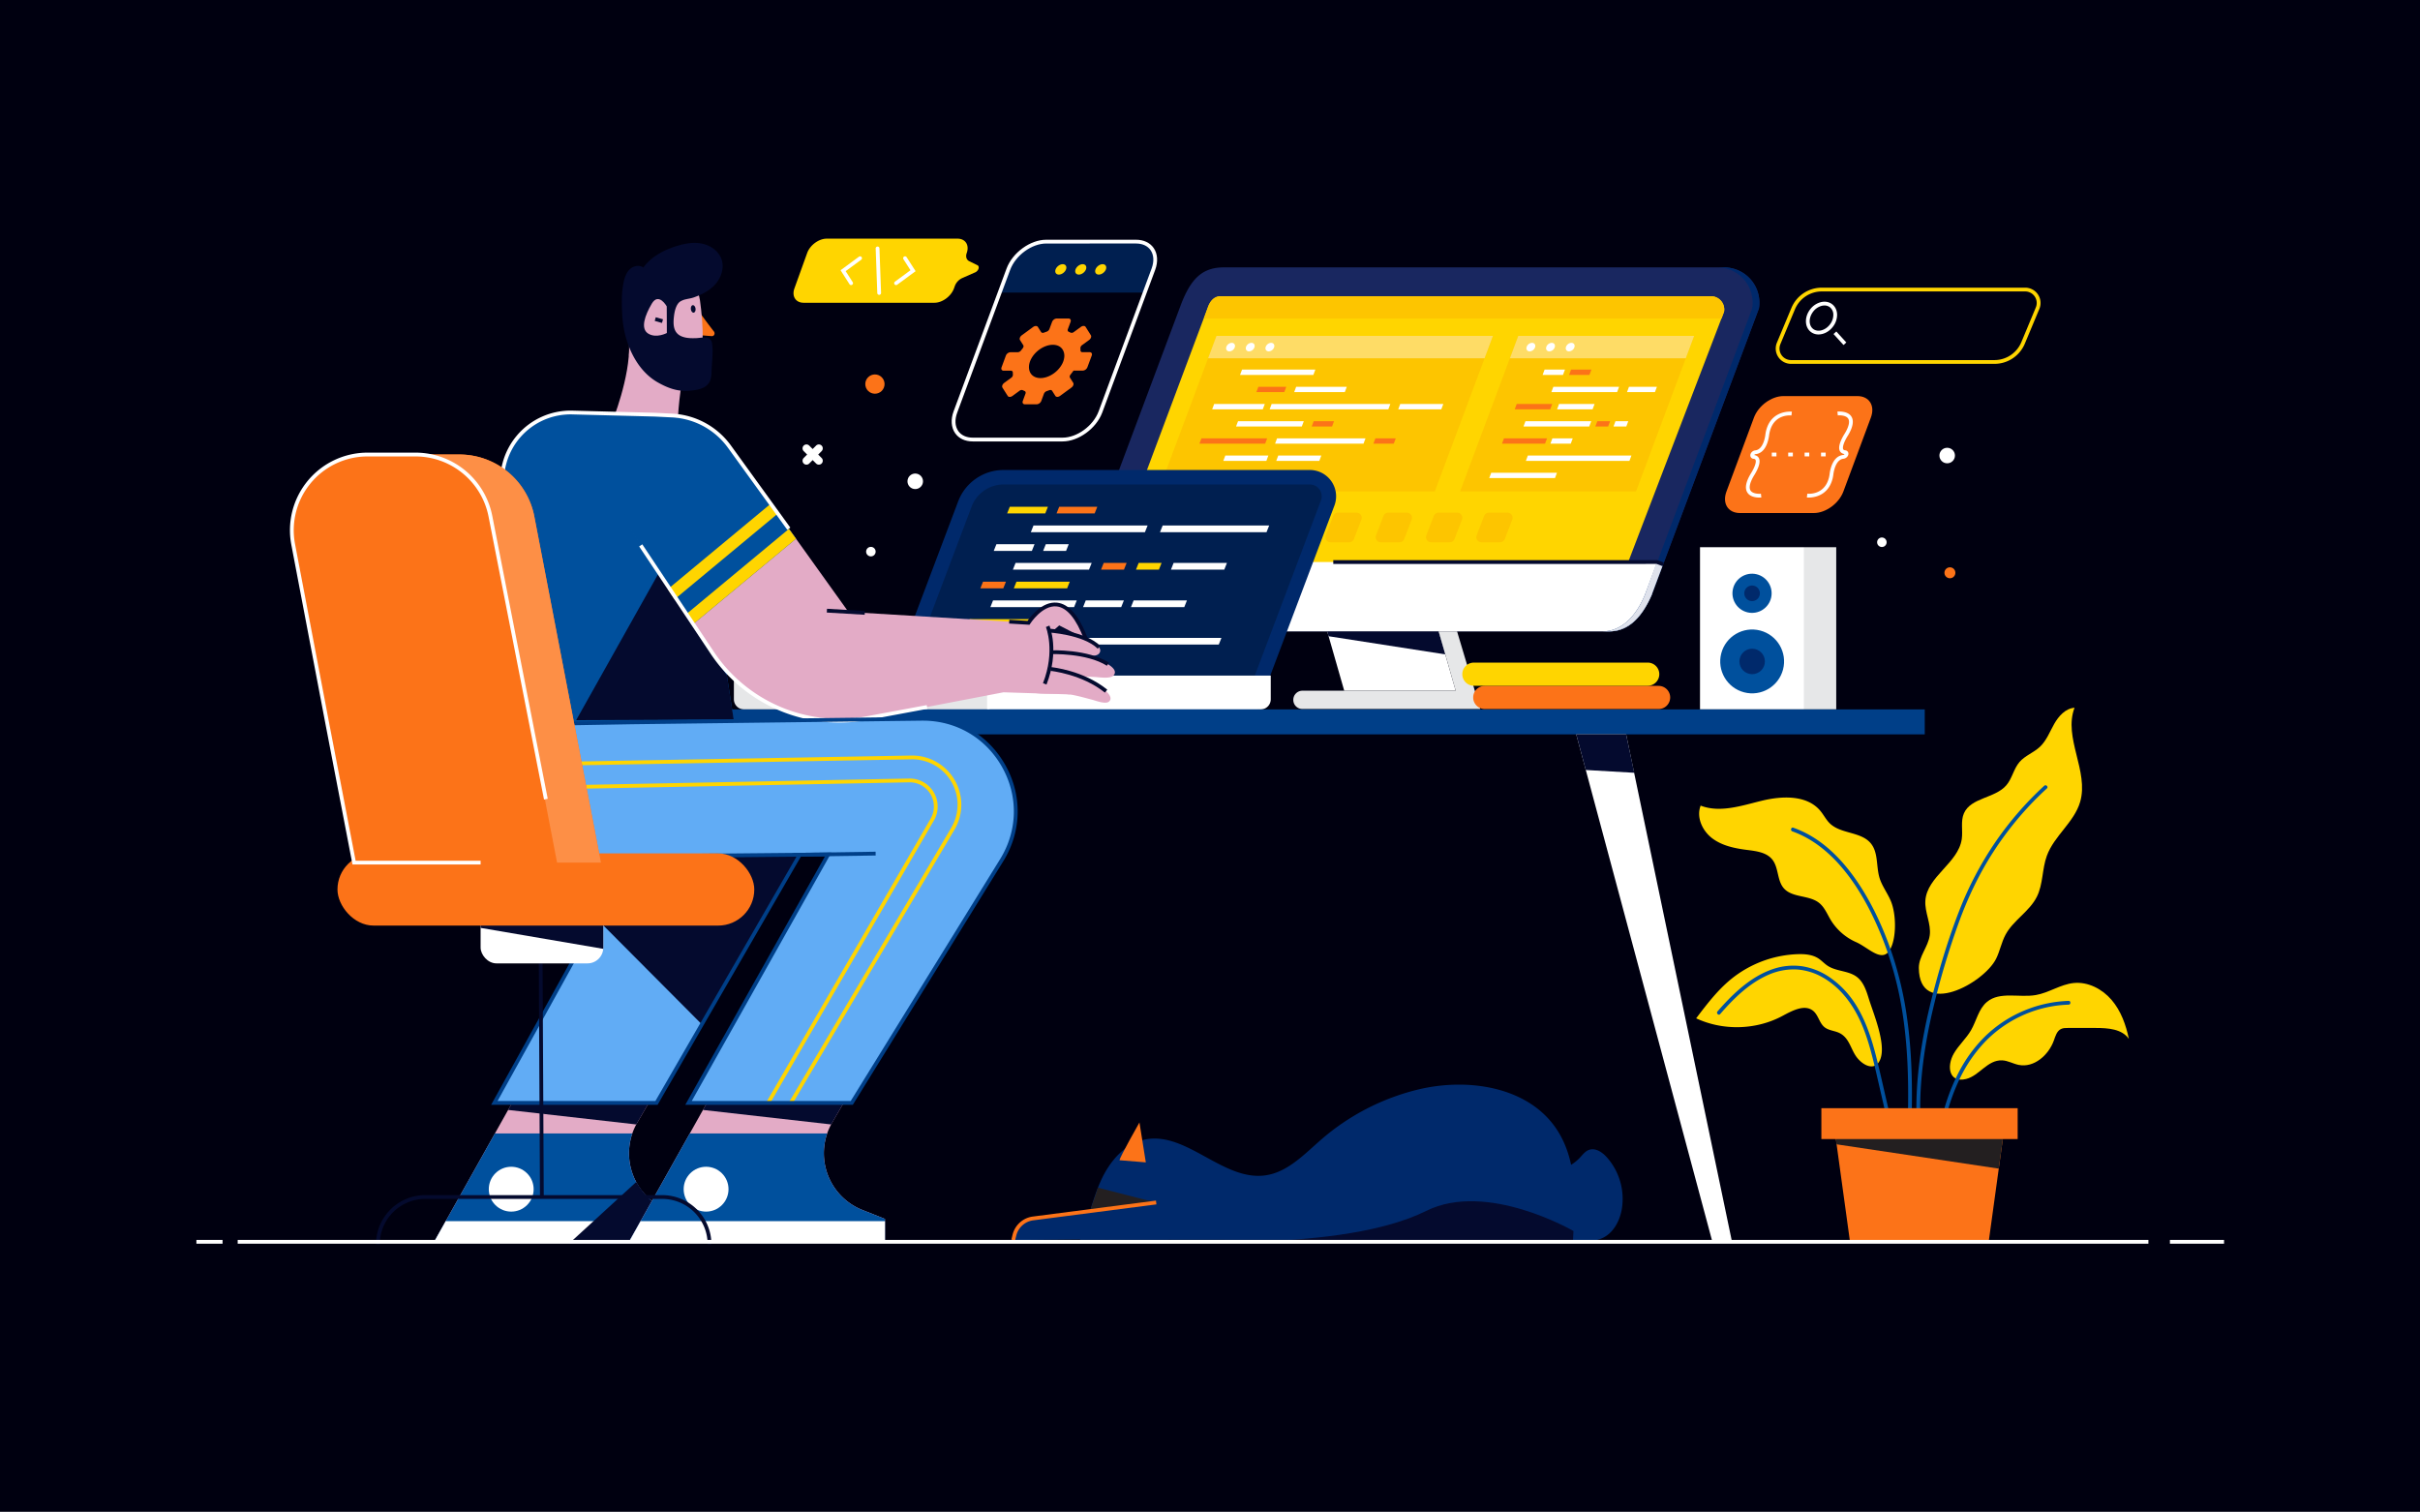 <svg xmlns="http://www.w3.org/2000/svg" viewBox="0 0 3199.38 1998.75"><defs><style>.cls-1{fill:#000010;}.cls-2{fill:#fff;}.cls-3{fill:#fc7318;}.cls-4{fill:#192760;}.cls-5{fill:#ffd500;}.cls-6{fill:#fdc500;}.cls-7{fill:#00296b;}.cls-8{fill:#040a2e;}.cls-9{fill:#e6e7e8;}.cls-10{fill:#dfe2ec;}.cls-11{fill:#fedc66;}.cls-12{fill:#231f20;}.cls-13{fill:#001f50;}.cls-14{fill:#00509d;}.cls-15{fill:#003f88;}.cls-16{fill:#e3abc6;}.cls-17{fill:#61acf5;}.cls-18{fill:#fd8f46;}</style></defs><title>mainprimary</title><g id="Background"><rect class="cls-1" width="3199.38" height="1998.75"/></g><g id="Graphics"><path class="cls-2" d="M2494.75,718.85a6.28,6.28,0,1,1-6.28-6.28A6.28,6.28,0,0,1,2494.75,718.85Z" transform="translate(-0.52 -1.96)"/><circle class="cls-3" cx="2577.9" cy="757.26" r="7.24"/><circle class="cls-2" cx="2574.29" cy="602.26" r="10.27"/><path class="cls-4" d="M2127.54,836.74h-661a46.76,46.76,0,0,1-46.15-54.29l141.85-378.94c13.28-34,28.46-48.07,56.55-48.07h661a46.76,46.76,0,0,1,46.15,54.29L2184.1,788.67C2171.73,815.92,2155.63,836.74,2127.54,836.74Z" transform="translate(-0.52 -1.96)"/><path class="cls-5" d="M1462,794.1a6.36,6.36,0,0,1-6.28-7.38l141.84-378.94c3-7.67,8.36-14.19,16.69-14.19h648.28a17.53,17.53,0,0,1,17.3,20.38L2139.74,779.92a16.84,16.84,0,0,1-16.69,14.18Z" transform="translate(-0.52 -1.96)"/><path class="cls-6" d="M2262.55,393.59H1614.27c-8.33,0-13.78,5.85-16.69,14.19l-5.41,15.31h684.34l3.34-9.12A17.53,17.53,0,0,0,2262.55,393.59Z" transform="translate(-0.52 -1.96)"/><path class="cls-2" d="M2190.64,745H1443.71a53,53,0,0,1-16.79-2.72l-6.56,40.16a46.76,46.76,0,0,0,46.15,54.29h661c28.09,0,44.19-20.82,56.56-48.07l7.12-43.67Z" transform="translate(-0.52 -1.96)"/><path class="cls-7" d="M2279.79,355.44h-9A46.76,46.76,0,0,1,2317,409.73L2175.12,788.67c-10.42,24.76-28.47,48.07-56.56,48.07h9c28.09,0,45.62-22.62,56.56-48.07l141.84-378.94A46.76,46.76,0,0,0,2279.79,355.44Z" transform="translate(-0.52 -1.96)"/><polygon class="cls-2" points="1924.47 913.16 1777.14 913.16 1754.67 834.78 1902 834.78 1924.47 913.16"/><polygon class="cls-8" points="1911.04 865.19 1756.49 841.15 1754.67 834.78 1902 834.78 1911.04 865.19"/><path class="cls-9" d="M1926.86,836.74h-24.34L1925,915.12H1722.45a12.12,12.12,0,0,0-12.12,12.12h0a12.12,12.12,0,0,0,12.12,12.11h235.11Z" transform="translate(-0.52 -1.96)"/><path class="cls-10" d="M2190.37,746l-15.25,42.64c-10.42,24.76-28.47,48.07-56.56,48.07h9c28.09,0,45.62-22.62,56.56-48.07L2198.57,750Z" transform="translate(-0.52 -1.96)"/><polygon class="cls-8" points="2197.86 748.47 2190.24 745.54 1762.66 745.55 1762.66 740.55 2191.16 740.54 2199.66 743.8 2197.86 748.47"/><path class="cls-6" d="M1651.29,718.85h-24.71a6.72,6.72,0,0,1-6.28-9.13l9.85-25.66a6.71,6.71,0,0,1,6.27-4.32h24.71a6.72,6.72,0,0,1,6.27,9.13l-9.84,25.67A6.73,6.73,0,0,1,1651.29,718.85Z" transform="translate(-0.52 -1.96)"/><path class="cls-6" d="M1717.77,718.85h-24.71a6.73,6.73,0,0,1-6.28-9.13l9.85-25.66a6.71,6.71,0,0,1,6.27-4.32h24.71a6.73,6.73,0,0,1,6.28,9.13L1724,714.54A6.73,6.73,0,0,1,1717.77,718.85Z" transform="translate(-0.52 -1.96)"/><path class="cls-6" d="M1784.25,718.85h-24.71a6.73,6.73,0,0,1-6.28-9.13l9.85-25.66a6.72,6.72,0,0,1,6.27-4.32h24.71a6.73,6.73,0,0,1,6.28,9.13l-9.85,25.67A6.72,6.72,0,0,1,1784.25,718.85Z" transform="translate(-0.52 -1.96)"/><path class="cls-6" d="M1850.73,718.85H1826a6.72,6.72,0,0,1-6.27-9.13l9.84-25.66a6.72,6.72,0,0,1,6.27-4.32h24.71a6.72,6.72,0,0,1,6.28,9.13L1857,714.54A6.72,6.72,0,0,1,1850.73,718.85Z" transform="translate(-0.52 -1.96)"/><path class="cls-6" d="M1917.21,718.85H1892.5a6.72,6.72,0,0,1-6.27-9.13l9.84-25.66a6.73,6.73,0,0,1,6.28-4.32h24.71a6.72,6.72,0,0,1,6.27,9.13l-9.84,25.67A6.74,6.74,0,0,1,1917.21,718.85Z" transform="translate(-0.52 -1.96)"/><path class="cls-6" d="M1983.69,718.85H1959a6.72,6.72,0,0,1-6.27-9.13l9.84-25.66a6.74,6.74,0,0,1,6.28-4.32h24.71a6.72,6.72,0,0,1,6.27,9.13L1990,714.54A6.73,6.73,0,0,1,1983.69,718.85Z" transform="translate(-0.52 -1.96)"/><polygon class="cls-6" points="1896.93 649.67 1531.35 649.67 1608.2 444.1 1973.77 444.1 1896.93 649.67"/><polygon class="cls-6" points="2162.93 649.67 1930.35 649.67 2007.2 444.1 2239.77 444.1 2162.93 649.67"/><polygon class="cls-11" points="1597.14 473.69 1962.71 473.69 1973.77 444.1 1608.2 444.1 1597.14 473.69"/><polygon class="cls-2" points="1639.41 495.68 1736.34 495.68 1738.97 488.65 1642.04 488.65 1639.41 495.68"/><polygon class="cls-3" points="1660.99 518.41 1697.91 518.41 1700.54 511.37 1663.62 511.37 1660.99 518.41"/><polygon class="cls-2" points="1710.99 518.41 1777.91 518.41 1780.54 511.37 1713.62 511.37 1710.99 518.41"/><polygon class="cls-2" points="1602.56 541.13 1669.48 541.13 1672.12 534.09 1605.19 534.09 1602.56 541.13"/><polygon class="cls-2" points="1678.56 541.13 1835.48 541.13 1838.12 534.09 1681.19 534.09 1678.56 541.13"/><polygon class="cls-2" points="1848.56 541.13 1905.48 541.13 1908.12 534.09 1851.19 534.09 1848.56 541.13"/><polygon class="cls-2" points="1634.14 563.85 1721.06 563.85 1723.69 556.82 1636.77 556.82 1634.14 563.85"/><polygon class="cls-3" points="1734.14 563.85 1761.06 563.85 1763.69 556.82 1736.77 556.82 1734.14 563.85"/><polygon class="cls-3" points="1585.71 586.58 1672.63 586.58 1675.27 579.54 1588.34 579.54 1585.71 586.58"/><polygon class="cls-2" points="1685.71 586.58 1802.63 586.58 1805.27 579.54 1688.34 579.54 1685.71 586.58"/><polygon class="cls-3" points="1815.71 586.58 1842.63 586.58 1845.27 579.54 1818.34 579.54 1815.71 586.58"/><polygon class="cls-2" points="1617.29 609.3 1674.21 609.3 1676.84 602.26 1619.92 602.26 1617.29 609.3"/><polygon class="cls-2" points="1687.29 609.3 1744.21 609.3 1746.84 602.26 1689.92 602.26 1687.29 609.3"/><polygon class="cls-2" points="1568.86 632.02 1655.78 632.02 1658.41 624.99 1571.49 624.99 1568.86 632.02"/><polygon class="cls-2" points="2039.41 495.68 2066.34 495.68 2068.97 488.65 2042.04 488.65 2039.41 495.68"/><polygon class="cls-3" points="2074.41 495.68 2101.34 495.68 2103.97 488.65 2077.04 488.65 2074.41 495.68"/><polygon class="cls-2" points="2050.99 518.41 2137.91 518.41 2140.54 511.37 2053.62 511.37 2050.99 518.41"/><polygon class="cls-2" points="2150.99 518.41 2187.91 518.41 2190.54 511.37 2153.62 511.37 2150.99 518.41"/><polygon class="cls-3" points="2002.56 541.13 2049.49 541.13 2052.12 534.09 2005.19 534.09 2002.56 541.13"/><polygon class="cls-2" points="2058.56 541.13 2105.49 541.13 2108.12 534.09 2061.19 534.09 2058.56 541.13"/><polygon class="cls-2" points="2014.14 563.85 2101.06 563.85 2103.69 556.82 2016.77 556.82 2014.14 563.85"/><polygon class="cls-3" points="2109.14 563.85 2126.06 563.85 2128.69 556.82 2111.77 556.82 2109.14 563.85"/><polygon class="cls-2" points="2135.77 556.82 2133.14 563.85 2150.06 563.85 2152.69 556.82 2135.77 556.82"/><polygon class="cls-3" points="1985.71 586.58 2042.63 586.58 2045.27 579.54 1988.34 579.54 1985.71 586.58"/><polygon class="cls-2" points="2049.71 586.58 2076.63 586.58 2079.26 579.54 2052.34 579.54 2049.71 586.58"/><polygon class="cls-2" points="2017.29 609.3 2154.21 609.3 2156.84 602.26 2019.92 602.26 2017.29 609.3"/><polygon class="cls-2" points="1968.86 632.02 2055.78 632.02 2058.41 624.99 1971.49 624.99 1968.86 632.02"/><polygon class="cls-11" points="1996.14 473.69 2228.71 473.69 2239.77 444.1 2007.2 444.1 1996.14 473.69"/><path class="cls-2" d="M1633.05,460.86a8,8,0,0,1-7.24,5.65c-3.12,0-4.94-2.53-4.06-5.65a8,8,0,0,1,7.24-5.65C1632.11,455.21,1633.93,457.74,1633.05,460.86Z" transform="translate(-0.52 -1.96)"/><path class="cls-2" d="M1659.05,460.86a8,8,0,0,1-7.24,5.65c-3.12,0-4.94-2.53-4.06-5.65a8,8,0,0,1,7.24-5.65C1658.11,455.21,1659.93,457.74,1659.05,460.86Z" transform="translate(-0.52 -1.96)"/><path class="cls-2" d="M1685.05,460.86a8,8,0,0,1-7.24,5.65c-3.12,0-4.94-2.53-4.06-5.65a8,8,0,0,1,7.24-5.65C1684.11,455.21,1685.93,457.74,1685.05,460.86Z" transform="translate(-0.52 -1.96)"/><path class="cls-2" d="M2030.05,460.86a8,8,0,0,1-7.24,5.65c-3.12,0-4.94-2.53-4.06-5.65a8,8,0,0,1,7.24-5.65C2029.11,455.21,2030.93,457.74,2030.05,460.86Z" transform="translate(-0.52 -1.96)"/><path class="cls-2" d="M2056.05,460.86a8,8,0,0,1-7.24,5.65c-3.12,0-4.94-2.53-4.06-5.65a8,8,0,0,1,7.24-5.65C2055.11,455.21,2056.93,457.74,2056.05,460.86Z" transform="translate(-0.52 -1.96)"/><path class="cls-2" d="M2082.05,460.86a8,8,0,0,1-7.24,5.65c-3.12,0-4.94-2.53-4.06-5.65a8,8,0,0,1,7.24-5.65C2081.11,455.21,2082.93,457.74,2082.05,460.86Z" transform="translate(-0.52 -1.96)"/><path class="cls-7" d="M2124.57,1531.66c-6-6.58-14.92-12.53-23.3-9.5-5.12,1.85-8.52,6.57-12.25,10.54-15,15.9-38.62,21.35-60.28,18.64s-41.77-12.57-60.67-23.48c-4.81-2.78-10.83-5.65-15.57-2.76l89,114,39.27,3.18c13.3,1.08,27.38,2,39.28-4,13.91-7,21.92-22.43,24.59-37.79A82.74,82.74,0,0,0,2124.57,1531.66Z" transform="translate(-0.52 -1.96)"/><path class="cls-7" d="M2080.15,1641.45c3.61-50.3,6.19-104.81-21.8-146.75-37.59-56.35-117.55-68.23-183.37-52.23a305.53,305.53,0,0,0-126.91,65.34c-22.67,19.58-44.69,43.66-74.32,48-56.59,8.29-105.34-59.76-161.08-47-26.68,6.12-45.92,29.89-57.09,54.88s-16.39,52.32-27.36,77.4Z" transform="translate(-0.52 -1.96)"/><path class="cls-7" d="M1340.05,1641.45l1.61-6.62a29.08,29.08,0,0,1,24.54-22l216-28v54.32Z" transform="translate(-0.52 -1.96)"/><path class="cls-3" d="M1506.94,1485.92s-26.32,46.33-26.32,49.93l34.74,2.84Z" transform="translate(-0.52 -1.96)"/><path class="cls-12" d="M1441.69,1602.85l87.37-11.1c-.78.1-77-19.62-77-19.62Z" transform="translate(-0.52 -1.96)"/><path class="cls-3" d="M1342.48,1642l-4.86-1.17,1.61-6.62a31.76,31.76,0,0,1,26.65-23.88l162.86-21.09.64,5-162.86,21.09a26.74,26.74,0,0,0-22.43,20.1Z" transform="translate(-0.52 -1.96)"/><path class="cls-8" d="M1544.39,1641.19l535.76.26.57-12s-114.21-66.55-194.56-26.63C1774.23,1658.46,1544.39,1641.19,1544.39,1641.19Z" transform="translate(-0.52 -1.96)"/><path class="cls-7" d="M1663,939.84H1163.42l103.84-275a64.2,64.2,0,0,1,60-41.52h404.86a34.8,34.8,0,0,1,32.56,47.1Z" transform="translate(-0.52 -1.96)"/><path class="cls-13" d="M1191,920.76l94.09-249.15a45.31,45.31,0,0,1,42.19-29.17h404.86a15.71,15.71,0,0,1,14.7,21.27l-97.07,257Z" transform="translate(-0.52 -1.96)"/><path class="cls-9" d="M970.25,893.22h338a0,0,0,0,1,0,0v44.66a0,0,0,0,1,0,0H983.65a13.41,13.41,0,0,1-13.41-13.41V893.22A0,0,0,0,1,970.25,893.22Z"/><path class="cls-2" d="M1305,893.22h375a0,0,0,0,1,0,0v31.34a13.32,13.32,0,0,1-13.32,13.32H1305a0,0,0,0,1,0,0V893.22A0,0,0,0,1,1305,893.22Z"/><path class="cls-13" d="M1220.46,895.18v7.11a6,6,0,0,1-6,6H1066.24a6,6,0,0,1-6-6v-7.11Z" transform="translate(-0.52 -1.96)"/><polygon class="cls-5" points="1381.89 678.81 1331.49 678.81 1335.01 669.96 1385.41 669.96 1381.89 678.81"/><polygon class="cls-3" points="1447.19 678.81 1396.79 678.81 1400.31 669.96 1450.71 669.96 1447.19 678.81"/><polygon class="cls-2" points="1513.68 703.58 1362.82 703.58 1366.34 694.73 1517.2 694.73 1513.68 703.58"/><polygon class="cls-2" points="1674.42 703.58 1533.6 703.58 1537.12 694.73 1677.94 694.73 1674.42 703.58"/><polygon class="cls-2" points="1364.19 728.34 1313.79 728.34 1317.31 719.49 1367.71 719.49 1364.19 728.34"/><polygon class="cls-2" points="1409.4 728.34 1379.09 728.34 1382.61 719.49 1412.92 719.49 1409.4 728.34"/><polygon class="cls-2" points="1439.73 753.11 1339.1 753.11 1342.62 744.26 1443.25 744.26 1439.73 753.11"/><polygon class="cls-2" points="1618.55 753.11 1548.05 753.11 1551.57 744.26 1622.06 744.26 1618.55 753.11"/><polygon class="cls-3" points="1485.94 753.11 1455.63 753.11 1459.15 744.26 1489.46 744.26 1485.94 753.11"/><polygon class="cls-5" points="1532.15 753.11 1501.84 753.11 1505.36 744.26 1535.67 744.26 1532.15 753.11"/><polygon class="cls-3" points="1326.4 777.87 1296.09 777.87 1299.61 769.02 1329.92 769.02 1326.4 777.87"/><polygon class="cls-5" points="1410.79 777.87 1340.3 777.87 1343.81 769.02 1414.31 769.02 1410.79 777.87"/><polygon class="cls-2" points="1420.02 802.63 1309.35 802.63 1312.86 793.79 1423.54 793.79 1420.02 802.63"/><polygon class="cls-2" points="1482.31 802.63 1431.9 802.63 1435.42 793.79 1485.82 793.79 1482.31 802.63"/><polygon class="cls-2" points="1565.69 802.63 1495.19 802.63 1498.71 793.79 1569.2 793.79 1565.69 802.63"/><polygon class="cls-5" points="1358.93 827.4 1278.4 827.4 1281.91 818.55 1362.45 818.55 1358.93 827.4"/><polygon class="cls-2" points="1611.28 852.16 1269.55 852.16 1273.07 843.32 1614.8 843.32 1611.28 852.16"/><polygon class="cls-5" points="1311.1 876.93 1260.7 876.93 1264.22 868.08 1314.62 868.08 1311.1 876.93"/><rect class="cls-2" x="2247.52" y="723.45" width="137.87" height="214.39"/><rect class="cls-9" x="2385.92" y="725.42" width="42.21" height="214.39" transform="translate(4813.52 1663.26) rotate(180)"/><circle class="cls-14" cx="2316.98" cy="786.43" r="25.89" transform="translate(1024.1 2862.14) rotate(-76.87)"/><circle class="cls-7" cx="2316.98" cy="786.43" r="10.33" transform="translate(1020.89 2860.13) rotate(-76.78)"/><circle class="cls-14" cx="2316.98" cy="876.43" r="42.21" transform="translate(883.92 2895.45) rotate(-75.39)"/><circle class="cls-7" cx="2316.46" cy="874.47" r="16.84"/><path class="cls-2" d="M1158.16,731.26a6.28,6.28,0,1,1-6.27-6.28A6.28,6.28,0,0,1,1158.16,731.26Z" transform="translate(-0.52 -1.96)"/><circle class="cls-3" cx="1157.23" cy="509.74" r="12.74" transform="translate(-22.02 965.62) rotate(-45)"/><circle class="cls-2" cx="1210.57" cy="638.33" r="10.27" transform="translate(319.33 1675.39) rotate(-77.2)"/><path class="cls-5" d="M2454.49,1247.57a74.45,74.45,0,0,1-33.59-29.26c-4.77-7.89-8.26-17-15.49-22.7-13.38-10.61-35.39-6.46-46.61-19.33-9.06-10.39-6.6-27.24-15.24-38-7.62-9.48-21.14-11.11-33.21-12.64-16.28-2.06-33.07-5.49-46.16-15.39s-21.31-27.93-15.31-43.2c25.73,9.93,54.25,0,81-6.49s59.54-7.81,77.21,13.36c4.5,5.38,7.64,11.89,12.7,16.74,14.74,14.12,41.39,10.6,54.21,26.47,9.9,12.26,6.8,30.22,11.34,45.31,3.46,11.5,11.38,21.16,15.64,32.4,5.86,15.49,6.51,40.44,1.16,56C2492.28,1279.75,2472.66,1255.65,2454.49,1247.57Z" transform="translate(-0.52 -1.96)"/><path class="cls-5" d="M2639.62,1269.23c-16.12,32.91-101.66,79.19-102.28,12.48-.14-15.25,12.32-28,14.4-43.07,2.11-15.33-6.77-30.37-5.79-45.82,2-32.07,43.53-49.67,48.12-81.47,1.65-11.37-1.73-23.59,2.87-34.12,9.16-21,41.24-19.71,56.13-37.15,7.63-8.94,9.63-21.66,17.26-30.58,7.34-8.59,18.84-12.47,27.07-20.2,8.71-8.18,13-19.86,18.89-30.26s15-20.58,26.91-21.38c-15.16,39.38,19.24,84,7.39,124.47-7.88,26.92-34.36,44.83-44,71.18-6.41,17.48-4.88,37.42-13.16,54.09-9.71,19.58-31.18,31.11-41.51,50.37C2646.6,1247.71,2644.57,1259.11,2639.62,1269.23Z" transform="translate(-0.52 -1.96)"/><path class="cls-5" d="M2471.05,1321.87c6.08,19.77,23.33,59.85,15.35,80.48-6,15.58-21.14,9.68-30.45-1.72-8.46-10.37-9.95-25.64-22.8-32.54-6.52-3.5-14.75-3.49-20.52-8.12-6.81-5.45-8.11-15.71-14.75-21.37-11.22-9.56-27.85-.49-40.84,6.48-34.77,18.64-78.35,19.86-114.11,3.18,14-18.45,28.17-37.09,46.1-51.75a148,148,0,0,1,87.88-33.07c9.49-.32,19.5.42,27.49,5.55,4.47,2.87,8.06,7,12.51,9.88,11.53,7.53,27.37,6.27,38.36,14.56C2464.08,1300.07,2467.81,1311.33,2471.05,1321.87Z" transform="translate(-0.52 -1.96)"/><path class="cls-5" d="M2583.64,1394.68c6.39-11,16.33-19.67,22.7-30.71,7.23-12.53,10-28.26,21.13-37.48,17-14.1,42.61-5.26,64.42-9,17.36-2.94,32.67-14.15,50.19-15.92,18.91-1.91,37.71,7.9,50.08,22.34s19,33,22.84,51.57c-9-13.15-27.5-14.47-43.42-14.47h-37.33c-3.07,0-6.26,0-9,1.37-5.5,2.69-7.35,9.41-9.41,15.17-6.93,19.39-26.33,36.38-46.51,32.28-7.43-1.51-14.29-5.7-21.86-6h0c-19.51-.8-30.07,20.32-47.66,24.62C2576.94,1434.05,2573.91,1411.49,2583.64,1394.68Z" transform="translate(-0.52 -1.96)"/><path class="cls-14" d="M2370.05,1101.08c28.68,10.22,52.19,30.63,70.83,54.28,20,25.37,35.24,54.7,47.31,84.55a457.63,457.63,0,0,1,26.86,96.94c5.46,33,7.65,66.48,8.09,99.91.46,34.71-1,69.41-2.79,104.06q-.34,6.59-.71,13.17c-.18,3.22,4.82,3.21,5,0,2-35.38,3.66-70.8,3.58-106.25-.07-34-1.84-68-6.71-101.63a467.31,467.31,0,0,0-25-98.66c-11.69-30.87-26.61-61.08-46.11-87.79-18-24.6-40.6-46.7-68.7-59.28q-5.07-2.27-10.29-4.13c-3-1.08-4.35,3.75-1.33,4.83Z" transform="translate(-0.52 -1.96)"/><path class="cls-14" d="M2546.16,1542c-7.06-35.54-8.45-72-5.82-108.06,2.64-36.27,9.27-72.16,18-107.42a1034.46,1034.46,0,0,1,31.93-105.2c11.84-32.46,26.61-63.65,45.34-92.72a431.3,431.3,0,0,1,62-75.77q4.42-4.3,9-8.47c2.37-2.19-1.17-5.72-3.54-3.54a438.61,438.61,0,0,0-64.94,75,451,451,0,0,0-47.6,90.76c-13.51,34.56-24.39,70.34-33.83,106.21-9.33,35.47-16.65,71.54-20.26,108.07-3.58,36.29-3.31,73,2.46,109.07q1.08,6.74,2.41,13.43c.63,3.16,5.45,1.82,4.83-1.33Z" transform="translate(-0.52 -1.96)"/><path class="cls-14" d="M2274.71,1342.6c17.64-20.35,37.75-40.17,62.63-51.36a83.21,83.21,0,0,1,37.56-7.62,79.08,79.08,0,0,1,35.53,10.66c23.46,13.35,39.86,35.65,50.6,60,6.09,13.79,10.49,28.27,14.29,42.84,4,15.18,7.33,30.51,10.87,45.79l22.71,98.24q1.39,6.07,2.81,12.15c.72,3.13,5.54,1.81,4.82-1.33q-11.61-50.17-23.2-100.35c-3.69-15.95-7.25-31.94-11.17-47.84-3.62-14.7-7.7-29.33-13.23-43.44-5.35-13.61-12-26.84-20.76-38.57a120.74,120.74,0,0,0-28.59-27.66,88.45,88.45,0,0,0-35.81-14.58,83.52,83.52,0,0,0-39.36,3.62c-26.37,8.9-48.09,28.23-66.57,48.43q-3.37,3.7-6.67,7.5c-2.09,2.42,1.43,6,3.54,3.54Z" transform="translate(-0.52 -1.96)"/><path class="cls-14" d="M2563.84,1537.21a373.47,373.47,0,0,1,9-56.4,263.78,263.78,0,0,1,18.92-53.47,189.06,189.06,0,0,1,31.15-46,161.37,161.37,0,0,1,104.93-50.74q3.74-.28,7.47-.41c3.21-.1,3.23-5.1,0-5a167.1,167.1,0,0,0-60.18,13.47,164.71,164.71,0,0,0-50.61,33.86,187.37,187.37,0,0,0-33.73,45.72,257.94,257.94,0,0,0-21,54.14,366.62,366.62,0,0,0-10.37,57.8q-.36,3.51-.67,7a2.5,2.5,0,0,0,5,0Z" transform="translate(-0.52 -1.96)"/><polygon class="cls-3" points="2629.16 1641.76 2445.82 1641.76 2425.82 1496.41 2649.16 1496.41 2629.16 1641.76"/><polygon class="cls-12" points="2428.09 1512.88 2642.47 1545.02 2649.16 1496.41 2425.82 1496.41 2428.09 1512.88"/><rect class="cls-3" x="2407.96" y="1465.09" width="259.51" height="40.82"/><rect class="cls-15" x="593.36" y="937.88" width="1951.27" height="33.01"/><polygon class="cls-2" points="2289.82 1641.76 2263.87 1641.76 2083.87 970.89 2149.82 970.89 2289.82 1641.76"/><polygon class="cls-8" points="2149.82 970.89 2160.61 1021.67 2096.5 1017.98 2083.87 970.89 2149.82 970.89"/><polygon class="cls-2" points="703.87 1641.76 729.83 1641.76 909.83 970.89 843.87 970.89 703.87 1641.76"/><polygon class="cls-8" points="843.87 970.89 833.08 1021.67 897.19 1017.98 909.83 970.89 843.87 970.89"/><path class="cls-16" d="M677.5,1460.06,574.31,1644H912.88v-30.52l-30-11.93a80.56,80.56,0,0,1-39.82-115.41l15.19-26.06Z" transform="translate(-0.52 -1.96)"/><polygon class="cls-8" points="857.74 1458.1 841.19 1486.6 671.75 1467.41 676.98 1458.1 857.74 1458.1"/><path class="cls-14" d="M836.47,1500.5H654.81L574.31,1644H912.88v-30.52l-30-11.93A80.59,80.59,0,0,1,836.47,1500.5Z" transform="translate(-0.52 -1.96)"/><polygon class="cls-2" points="573.79 1642.02 912.36 1642.02 912.36 1614.42 589.27 1614.42 573.79 1642.02"/><circle class="cls-2" cx="676.39" cy="1574.15" r="29.65" transform="translate(-915.51 937.38) rotate(-45)"/><path class="cls-8" d="M862.4,1589.67s-6-1.93-20.77-25l-89,81.55H890Z" transform="translate(-0.52 -1.96)"/><path class="cls-16" d="M935.12,1460.06,831.93,1644H1170.5v-30.52l-30-11.93a80.55,80.55,0,0,1-39.82-115.41l15.19-26.06Z" transform="translate(-0.52 -1.96)"/><polygon class="cls-8" points="1115.36 1458.1 1098.81 1486.6 929.37 1467.41 934.6 1458.1 1115.36 1458.1"/><path class="cls-14" d="M1094.09,1500.5H912.43L831.93,1644H1170.5v-30.52l-30-11.93A80.58,80.58,0,0,1,1094.09,1500.5Z" transform="translate(-0.52 -1.96)"/><polygon class="cls-2" points="831.41 1642.02 1169.98 1642.02 1169.98 1614.42 846.9 1614.42 831.41 1642.02"/><circle class="cls-2" cx="934.01" cy="1574.15" r="29.65" transform="translate(-840.05 1119.54) rotate(-45)"/><path class="cls-16" d="M910.11,456.6s-18.68,92.75-12.67,134.84S859,632.34,859,632.34s-86.6-1.2-49.31-72.17c0,0,24.07-59.07,22.57-103.57Z" transform="translate(-0.52 -1.96)"/><path class="cls-3" d="M919.08,411.42a1.88,1.88,0,0,1,3.15-1.25s9.6,14.11,22,29.86c2.13,2.7.56,6.57-2.87,6.31l-14-1.08a9.07,9.07,0,0,1-8.34-9.6Z" transform="translate(-0.52 -1.96)"/><path class="cls-16" d="M832.16,472.13s57.65,38.68,83.68,21C934.35,480.5,930,428.2,925.92,399c-2-14.32-11-27-24.48-34.38-17.7-9.65-45.85-16-54,10.94C833.81,420.71,832.16,472.13,832.16,472.13Z" transform="translate(-0.52 -1.96)"/><path class="cls-8" d="M907.35,397.63a23.79,23.79,0,0,0-7.44,2.88c-5.28,3.35-7.44,12.39-8.18,18.1-1.39,10.79-2,23.42,10.41,28.25,6,2.31,12.41,2.35,18.7,2.14,4.89-.16,12.54-2,17,.38a8.35,8.35,0,0,1,3.91,5.87c1.84,9.43.33,22.89-.28,32.35-.45,7,.32,14.95-4,21-5.2,7.4-15.35,9-24.36,9.85-15.86,1.59-29-3.06-42.87-10.91-30-16.95-45.12-54.9-47-88-.84-14.76-1.31-29.74,1.73-44.3,1.34-6.36,3.51-12.88,8.23-17.34s12.62-6.13,17.8-2.19c10.07-13.91,26-22.55,42.28-27.92,11.13-3.67,23-6,34.57-3.88s22.57,9.58,26.5,20.63c4.23,11.86-.62,25.56-9.38,34.61-7.42,7.67-17.21,12.49-27.19,16C914.54,396.31,910.87,396.8,907.35,397.63Z" transform="translate(-0.52 -1.96)"/><path class="cls-8" d="M913.87,410.75c.33,2.74,2,4.8,3.72,4.59s2.85-2.6,2.52-5.34-2-4.8-3.72-4.59S913.54,408,913.87,410.75Z" transform="translate(-0.52 -1.96)"/><path class="cls-16" d="M882,407s-10.64-19.1-19.78-3.58-15.39,33.08-4.61,39.64,24.53-.85,24.53-.85Z" transform="translate(-0.52 -1.96)"/><polygon class="cls-17" points="653.56 1458.1 836.12 1128.52 1058.2 1128.52 867.96 1458.1 653.56 1458.1"/><polygon class="cls-8" points="836.12 1128.52 1058.2 1128.52 927.88 1354.28 797.57 1223.4 836.12 1128.52"/><path class="cls-15" d="M869.92,1462.56H649.84L835.17,1128h227.88Zm-211.6-5H867L1054.39,1133H838.12Z" transform="translate(-0.52 -1.96)"/><path class="cls-17" d="M836.47,957l382.65-4.73c96.6-1.19,156.51,104.68,105.74,186.87l-198.25,321H910.8l184.64-328.41-336,3.14a105.38,105.38,0,0,1-105.95-114.85l5.4-59.89Z" transform="translate(-0.52 -1.96)"/><path class="cls-14" d="M970.7,954.62,933.58,713.4,894.43,553.68l-23.2-2.95A153.38,153.38,0,0,0,700.1,680.49L658.85,960.05Z" transform="translate(-0.52 -1.96)"/><rect class="cls-15" x="1049.65" y="1128.78" width="108.52" height="5" transform="translate(-17.19 14.54) rotate(-0.85)"/><path class="cls-16" d="M826.42,688.74,937.86,859.81a208.71,208.71,0,0,0,214.26,91.05l175.07-33.64,88.09,2.82-26.89-33.73-24.55-60.71L1122.22,811,963.37,589.2Z" transform="translate(-0.52 -1.96)"/><circle class="cls-14" cx="894.43" cy="638.33" r="84.65" transform="translate(-189.92 817.46) rotate(-45)"/><path class="cls-16" d="M1342.27,839.44a147.64,147.64,0,0,1,26.82-3.88,168.94,168.94,0,0,1,53.32,5.87c5.89,1.61,40.32,13.15,31.17,24.52-4.19,5.19-19.43,2.52-25.12,2.28-10.92-.47-21.85-1.39-32.79-.84-22.3,1.11-44.64,11.49-66.48,8.05-3.07-.48-6.31-1.38-8.19-3.88a14.84,14.84,0,0,1-2.11-5.35c-1.9-7.59-4-16.31,4-21C1328.88,841.8,1335.79,841,1342.27,839.44Z" transform="translate(-0.52 -1.96)"/><path class="cls-16" d="M1361.65,868.19a148.52,148.52,0,0,1,26.82-3.88,169.24,169.24,0,0,1,53.32,5.88c5.89,1.6,40.32,13.14,31.17,24.51-4.19,5.19-19.43,2.52-25.12,2.28-10.92-.46-21.85-1.38-32.79-.84-22.3,1.12-44.64,11.5-66.48,8.06-3.07-.49-6.31-1.38-8.19-3.89a14.84,14.84,0,0,1-2.11-5.35c-1.9-7.59-4-16.3,4-20.94C1348.26,870.55,1355.17,869.75,1361.65,868.19Z" transform="translate(-0.52 -1.96)"/><path class="cls-16" d="M1374.13,885.93a133.25,133.25,0,0,1,24.16,1.55,151.41,151.41,0,0,1,45.5,14.95c4.86,2.49,32.82,18.92,22.73,27.17-4.62,3.76-17.45-1.38-22.37-2.63-9.46-2.42-18.84-5.24-28.5-6.78-19.69-3.13-41.13,1.82-59.58-5.2-2.59-1-5.26-2.37-6.44-4.91a13.3,13.3,0,0,1-.86-5.06c-.27-7-.48-15,7.37-17.56C1362,885.53,1368.18,886.11,1374.13,885.93Z" transform="translate(-0.52 -1.96)"/><path class="cls-16" d="M1348.66,844.8s25.78-54.85,54.44-41.94,35.36,49.67,35.36,49.67S1431,864.3,1406.66,841h0a10.46,10.46,0,0,0-11.83,5.19l-9.72,18.14Z" transform="translate(-0.52 -1.96)"/><path class="cls-8" d="M1451.79,859.53c-19.44-18.92-65.32-21.45-65.78-21.48l.25-5c2,.1,48.22,2.64,69,22.89Z" transform="translate(-0.52 -1.96)"/><path class="cls-8" d="M1463.88,882.16c-26.6-17.09-73.75-15.42-74.22-15.4l-.2-5c2-.08,49.21-1.74,77.12,16.2Z" transform="translate(-0.52 -1.96)"/><path class="cls-8" d="M1461.25,917.67c-30.35-24.58-71.51-28.73-71.92-28.77l.47-5c1.74.16,43,4.3,74.6,29.85Z" transform="translate(-0.52 -1.96)"/><path class="cls-8" d="M1433.79,847.53c-10.5-27.7-22.75-42.46-36.41-43.86-18.9-1.94-34.88,22.8-35,23.05l-.79,1.25-27-1.64.3-5L1359,822.8c3.75-5.42,19.39-26.1,38.93-24.1,15.7,1.6,29.36,17.43,40.59,47.06Z" transform="translate(-0.52 -1.96)"/><polygon class="cls-8" points="1392.01 834.14 1400.36 826.82 1433.17 843.66 1392.01 834.14"/><path class="cls-5" d="M1018.19,1461.32l-4.32-2.51,217-374.56a32,32,0,0,0-28.29-48l-548.49,10.69-.1-5,548.49-10.69a37,37,0,0,1,32.71,55.52Z" transform="translate(-0.52 -1.96)"/><path class="cls-5" d="M1048.18,1461.34l-4.3-2.55,214.25-362.51a59.95,59.95,0,0,0-52.68-90.44l-550.93,9.86-.09-5,550.93-9.86a65,65,0,0,1,57.07,98Z" transform="translate(-0.52 -1.96)"/><path class="cls-8" d="M1384.05,907l-4.66-1.82c16.71-42.72,4-73.93,3.9-74.24l4.61-1.93C1388.46,830.35,1401.48,862.42,1384.05,907Z" transform="translate(-0.52 -1.96)"/><polygon class="cls-8" points="871.07 757.26 761.7 952.15 969.96 951.22 960.97 892.77 871.07 757.26"/><rect class="cls-8" x="869.09" y="420.18" width="5" height="9.97" transform="translate(226.04 1147.34) rotate(-74.31)"/><polygon class="cls-14" points="803.57 655.36 916.17 825.35 1052.38 712.24 959.22 583.94 803.57 655.36"/><polygon class="cls-5" points="1042.96 699.27 907.28 811.94 916.17 825.35 1052.38 712.24 1042.96 699.27"/><polygon class="cls-5" points="1018.6 666.26 882.92 778.92 891.81 792.34 1028.02 679.23 1018.6 666.26"/><path class="cls-14" d="M866.35,550.19l-109.06-2.85c-56.88-1.49-101,49.25-91.67,105.39l20.46,122.79h0A152.52,152.52,0,0,0,832.44,665.89Z" transform="translate(-0.52 -1.96)"/><path class="cls-2" d="M684.61,781.92,663.16,653.14a93,93,0,0,1,94.2-108.3l109.06,2.85L889,548.81a102.09,102.09,0,0,1,78,42.33l78.39,108.37-4,2.94L963,594.07a97.13,97.13,0,0,0-74.23-40.27l-22.55-1.12-109-2.84a88,88,0,0,0-89.14,102.48l19.46,116.8,17.88-25.27,4.09,2.89Z" transform="translate(-0.52 -1.96)"/><path class="cls-2" d="M1110.1,957.26A204.48,204.48,0,0,1,939.85,866L845.5,724.37l4.17-2.77L944,863.22a199.51,199.51,0,0,0,202.82,85.64l78.88-14.69.92,4.92-78.88,14.68A204.9,204.9,0,0,1,1110.1,957.26Z" transform="translate(-0.52 -1.96)"/><rect class="cls-8" x="1116.37" y="785.74" width="5" height="50.18" transform="translate(243.24 1878.22) rotate(-86.64)"/><path class="cls-15" d="M1128,1462.56H906.53l184.62-328.37-331.72,3.1A107.9,107.9,0,0,1,651,1019.72l5.61-62.13,179.87-3.13,382.65-4.73c46.29-.56,87.54,23.14,110.34,63.43s21.88,87.86-2.44,127.25Zm-212.93-5h210.14l197.52-319.78c23.36-37.81,24.23-83.47,2.35-122.15-21.63-38.23-60.56-60.91-104.36-60.91h-1.57L836.5,959.46l-175.36,3-5.2,57.66a102.89,102.89,0,0,0,103.44,112.12l340.36-3.18Z" transform="translate(-0.52 -1.96)"/><path class="cls-8" d="M941.07,1647h-5a60.09,60.09,0,0,0-60-60H562.6a60.09,60.09,0,0,0-60,60h-5a65.1,65.1,0,0,1,65-65H876.06A65.09,65.09,0,0,1,941.07,1647Z" transform="translate(-0.52 -1.96)"/><rect class="cls-8" x="713.71" y="1275.62" width="5" height="308.84" transform="translate(-7.84 1.73) rotate(-0.29)"/><rect class="cls-2" x="635.39" y="1204.18" width="162.19" height="69.48" rx="20.89"/><polygon class="cls-8" points="797.57 1223.4 797.57 1254.44 635.39 1226.71 635.39 1223.4 797.57 1223.4"/><rect class="cls-3" x="446.16" y="1128.26" width="551.04" height="95.42" rx="47.71"/><path class="cls-3" d="M607.83,602.86H486.93c-63.36,0-111,57.72-99.06,119.94l80.73,419.6H795L706.89,684.68A100.89,100.89,0,0,0,607.83,602.86Z" transform="translate(-0.52 -1.96)"/><path class="cls-18" d="M706.89,684.68a100.89,100.89,0,0,0-99.06-81.82h-58a100.87,100.87,0,0,1,99,81.82L737,1142.4h58Z" transform="translate(-0.52 -1.96)"/><path class="cls-2" d="M635.91,1144.9H466.54L431.06,960.52,385.67,722.17a102.61,102.61,0,0,1,100.8-121.81h63.4a103.52,103.52,0,0,1,101.51,83.85L724.66,1058l-4.91,1-73.28-373.8a98.51,98.51,0,0,0-96.6-79.8h-63.4a97.62,97.62,0,0,0-95.89,115.88L436,959.58l34.7,180.32H635.91Z" transform="translate(-0.52 -1.96)"/><path class="cls-13" d="M1502.4,321.41H1383.69c-20.15,0-42.54,16.33-50,36.48l-11.46,30.89h191.66l11.47-30.89C1532.81,337.74,1522.54,321.41,1502.4,321.41Z" transform="translate(-0.52 -1.96)"/><path class="cls-2" d="M1405.29,585.57H1286.58c-10.15,0-18.44-3.88-23.34-10.93-5.25-7.55-6-18.09-2-28.91l70-188.71c7.8-21,31.29-38.11,52.36-38.11H1502.4c10.14,0,18.43,3.88,23.33,10.93,5.26,7.56,6,18.1,2,28.92l-70,188.71C1449.85,568.48,1426.36,585.57,1405.29,585.57Zm-21.6-261.66c-19.16,0-40.54,15.63-47.67,34.85l-70,188.71c-3.49,9.4-3,18,1.37,24.32,3.94,5.66,10.77,8.78,19.23,8.78h118.71c19.15,0,40.54-15.63,47.67-34.84L1523,357c3.49-9.4,3-18-1.36-24.32-3.94-5.67-10.77-8.79-19.23-8.79Z" transform="translate(-0.52 -1.96)"/><path class="cls-3" d="M1443.87,472c.91-2.46-.34-4.45-2.81-4.45h-9.52a2.37,2.37,0,0,1-2.56-2.49c0-.89,0-1.76-.12-2.63a5.07,5.07,0,0,1,2.27-4.23l9.23-6.73c2.39-1.75,3.43-4.57,2.34-6.31l-6.91-11c-1.09-1.74-3.92-1.74-6.3,0l-9.3,6.78a4.36,4.36,0,0,1-4.35.78c-.82-.41-1.71-.83-2.48-1.18-1.21-.55-1.62-1.91-1.06-3.43l3.57-9.61c.91-2.47-.34-4.46-2.8-4.46h-15.52a7.1,7.1,0,0,0-6.11,4.46l-3.54,9.52a6.19,6.19,0,0,1-3.78,3.48c-1.06.35-2.12.74-3.18,1.15-1.68.66-3.28.43-4-.68l-4.27-6.72c-1.09-1.74-3.92-1.73-6.31,0l-15,11c-2.38,1.74-3.42,4.57-2.32,6.3l4.29,6.77c.68,1.07.39,2.67-.71,4.06-.77,1-1.58,2-2.26,2.92a5.74,5.74,0,0,1-4.29,2.33l-9.63,0a7.1,7.1,0,0,0-6.1,4.47l-5.72,15.51c-.91,2.46.35,4.46,2.82,4.45l9.53,0a2.4,2.4,0,0,1,2.57,2.49c0,.89,0,1.77.12,2.63a5.06,5.06,0,0,1-2.26,4.23l-9.23,6.75c-2.38,1.74-3.43,4.57-2.33,6.31l6.93,10.94c1.1,1.74,3.93,1.73,6.31,0l9.3-6.8a4.35,4.35,0,0,1,4.35-.78c.81.41,1.71.82,2.48,1.17,1.21.55,1.62,1.91,1.06,3.43l-3.55,9.61c-.91,2.47.35,4.46,2.82,4.45l15.52,0a7.11,7.11,0,0,0,6.11-4.47l3.51-9.52a6.25,6.25,0,0,1,3.79-3.49c1-.33,2-.7,3-1.09,1.68-.66,3.28-.42,4,.69l4.24,6.73c1.1,1.74,3.93,1.73,6.31,0l15-11c2.38-1.75,3.42-4.57,2.33-6.31l-4.28-6.78c-.67-1.06-.38-2.67.73-4.05,1.85-2.33,3.89-5.09,4-5.25H1432a7.12,7.12,0,0,0,6.11-4.46Zm-75.16,28.3a13.21,13.21,0,0,1-2.82-1.7,12.82,12.82,0,0,1-3.8-5,15.17,15.17,0,0,1-.95-3.11,17.42,17.42,0,0,1-.28-3.42,20.1,20.1,0,0,1,.38-3.64,25.83,25.83,0,0,1,2.86-7.6c7.67-13.72,24.75-21.46,35.7-16.54a12.82,12.82,0,0,1,5,4,11.44,11.44,0,0,1,.87,1.31,15.93,15.93,0,0,1,1.85,9.74,24.74,24.74,0,0,1-3.14,9.44C1396.74,497.5,1379.66,505.24,1368.71,500.32Z" transform="translate(-0.52 -1.96)"/><path class="cls-5" d="M1409.86,358.1c-1.41,3.8-5.64,6.89-9.45,6.89s-5.75-3.09-4.34-6.89,5.65-6.9,9.46-6.9S1411.27,354.29,1409.86,358.1Z" transform="translate(-0.52 -1.96)"/><path class="cls-5" d="M1436.23,358.1c-1.41,3.8-5.64,6.89-9.45,6.89s-5.75-3.09-4.33-6.89,5.64-6.9,9.45-6.9S1437.65,354.29,1436.23,358.1Z" transform="translate(-0.52 -1.96)"/><path class="cls-5" d="M1462.61,358.1c-1.42,3.8-5.65,6.89-9.46,6.89s-5.74-3.09-4.33-6.89,5.64-6.9,9.45-6.9S1464,354.29,1462.61,358.1Z" transform="translate(-0.52 -1.96)"/><path class="cls-5" d="M1292.19,352.32l-10.31-5.06c-3.69-1.82-5-6.07-3.3-10.78h0c3.76-10.44-1.7-19-12.14-19h-173c-10.44,0-22.06,8.54-25.81,19l-16.84,46.74c-3.76,10.44,1.7,19,12.14,19h173c10.43,0,22-8.54,25.81-19l1.24-3.44a18.92,18.92,0,0,1,10-10.34l15.86-7C1294.23,360.67,1296.52,353.83,1292.19,352.32Z" transform="translate(-0.52 -1.96)"/><path class="cls-2" d="M1125.71,378.85a2.52,2.52,0,0,1-2.11-1.15l-11.82-18.48,24.33-17.88a2.5,2.5,0,1,1,3,4l-20.56,15.11,9.3,14.52a2.51,2.51,0,0,1-.76,3.46A2.57,2.57,0,0,1,1125.71,378.85Z" transform="translate(-0.52 -1.96)"/><path class="cls-2" d="M1185.17,378.85a2.5,2.5,0,0,1-1.49-4.51l20.56-15.12-9.3-14.52a2.5,2.5,0,0,1,4.22-2.7L1211,360.48l-24.33,17.88A2.5,2.5,0,0,1,1185.17,378.85Z" transform="translate(-0.52 -1.96)"/><path class="cls-2" d="M1162.83,391.78a2.49,2.49,0,0,1-2.49-2.41l-2.12-58.86a2.5,2.5,0,1,1,5-.18l2.12,58.86a2.49,2.49,0,0,1-2.4,2.59Z" transform="translate(-0.52 -1.96)"/><path class="cls-2" d="M1079.51,591l-4.6,4.6-4.61-4.6a5.17,5.17,0,0,0-7.31,7.31l4.61,4.6-4.61,4.61a5.17,5.17,0,0,0,7.31,7.31l4.61-4.6,4.6,4.6a5.17,5.17,0,0,0,7.31-7.31l-4.6-4.61,4.6-4.6a5.17,5.17,0,0,0-7.31-7.31Z" transform="translate(-0.52 -1.96)"/><path class="cls-3" d="M2398.62,680.23H2300.8c-15.67,0-23.65-12.7-17.83-28.37L2319.35,554c5.83-15.67,23.26-28.38,38.93-28.38h97.82c15.68,0,23.66,12.71,17.83,28.38l-36.38,97.82C2431.72,667.53,2414.29,680.23,2398.62,680.23Z" transform="translate(-0.52 -1.96)"/><path class="cls-2" d="M2391.65,659.76a21.28,21.28,0,0,1-2.35-.1l.59-5c.92.1,22.53,2.34,28.55-21a42.36,42.36,0,0,0,.95-5.12c.67-5.54,4-23.71,17.93-25.05a2.58,2.58,0,0,0,1.76-1.23c-3.71-.54-5.43-2.53-6.22-4.14-3-6.1,2.59-16.7,6.18-22.47,1.15-1.86,2.1-3.56,2.91-5.21,2.34-4.82,4.56-11.39,1.82-15.29-2.93-4.16-10.78-4.29-13.56-4l-.55-5c.53-.06,13-1.35,18.19,6.07,3.33,4.73,2.86,11.58-1.41,20.36a58.61,58.61,0,0,1-3.16,5.67c-4.87,7.84-7.25,14.92-5.93,17.63.16.33.6,1.21,2.75,1.43a4.55,4.55,0,0,1,3.47,2.09,4.93,4.93,0,0,1,.31,4.34,7.46,7.46,0,0,1-6.08,4.68c-10.52,1-13.05,17.41-13.45,20.68a45.11,45.11,0,0,1-1.07,5.77C2417.41,657.7,2398.36,659.76,2391.65,659.76Z" transform="translate(-0.52 -1.96)"/><path class="cls-2" d="M2326.49,659.79c-4.06,0-11.72-.78-15.55-6.2-3.33-4.73-2.86-11.58,1.41-20.36a62.13,62.13,0,0,1,3.16-5.67c4.87-7.83,7.25-14.92,5.93-17.62-.16-.33-.59-1.21-2.75-1.44a4.56,4.56,0,0,1-3.47-2.08,4.93,4.93,0,0,1-.31-4.34,7.45,7.45,0,0,1,6.08-4.69c10.53-1,13.05-17.4,13.45-20.68a45,45,0,0,1,1.07-5.76c7.12-27.64,33.71-24.75,34-24.72l-.6,5c-.91-.11-22.52-2.34-28.53,21a40.64,40.64,0,0,0-1,5.13c-.67,5.53-4,23.7-17.93,25a2.57,2.57,0,0,0-1.76,1.22c3.72.55,5.43,2.53,6.22,4.15,3,6.1-2.59,16.69-6.18,22.46-1.15,1.86-2.1,3.57-2.91,5.22-2.34,4.82-4.56,11.38-1.82,15.28,2.93,4.16,10.79,4.29,13.56,4l.55,5C2329,659.68,2328,659.79,2326.49,659.79Z" transform="translate(-0.52 -1.96)"/><rect class="cls-2" x="2342.42" y="598.37" width="6.13" height="5"/><rect class="cls-2" x="2364.12" y="598.37" width="6.13" height="5"/><rect class="cls-2" x="2385.82" y="598.37" width="6.13" height="5"/><rect class="cls-2" x="2407.52" y="598.37" width="6.13" height="5"/><path class="cls-5" d="M2637.25,483H2368.38a20.24,20.24,0,0,1-18.67-28.05l19.17-45.88a43.48,43.48,0,0,1,40.22-26.78H2678a20.23,20.23,0,0,1,18.67,28.05l-19.17,45.88A43.48,43.48,0,0,1,2637.25,483ZM2409.1,387.27A38.48,38.48,0,0,0,2373.5,411l-19.18,45.88A15.25,15.25,0,0,0,2368.38,478h268.87a38.51,38.51,0,0,0,35.61-23.71L2692,408.39A15.24,15.24,0,0,0,2678,387.27Z" transform="translate(-0.52 -1.96)"/><path class="cls-2" d="M2404.7,444.13a16.44,16.44,0,0,1-10.2-3.37c-8.26-6.4-8.61-19.8-.8-29.87a25.87,25.87,0,0,1,14.12-9.47c5.6-1.36,10.93-.36,15,2.81s6.38,8.08,6.46,13.83a25.92,25.92,0,0,1-5.66,16C2418.61,440.58,2411.4,444.13,2404.7,444.13Zm7.9-38.3a15.23,15.23,0,0,0-3.6.45,20.85,20.85,0,0,0-11.35,7.67c-6.12,7.89-6.16,18.15-.09,22.86s16,2.12,22.12-5.77h0a20.89,20.89,0,0,0,4.61-12.91,12.45,12.45,0,0,0-4.52-9.95A11.54,11.54,0,0,0,2412.6,405.83Z" transform="translate(-0.52 -1.96)"/><rect class="cls-2" x="2430.61" y="439.5" width="5" height="19.64" transform="translate(331.39 1753.84) rotate(-42.34)"/><rect class="cls-2" x="314.23" y="1639.26" width="2526.08" height="5"/><rect class="cls-2" x="2868.78" y="1639.26" width="71.53" height="5"/><rect class="cls-2" x="259.66" y="1639.26" width="34.58" height="5"/><path class="cls-3" d="M2193.29,939.35H1963.47a15.31,15.31,0,0,1-15.31-15.3h0a15.31,15.31,0,0,1,15.31-15.3h229.82a15.3,15.3,0,0,1,15.3,15.3h0A15.3,15.3,0,0,1,2193.29,939.35Z" transform="translate(-0.52 -1.96)"/><path class="cls-5" d="M2178.9,908.58H1949.08a15.3,15.3,0,0,1-15.3-15.31h0a15.3,15.3,0,0,1,15.3-15.3H2178.9a15.3,15.3,0,0,1,15.31,15.3h0A15.3,15.3,0,0,1,2178.9,908.58Z" transform="translate(-0.52 -1.96)"/></g></svg>